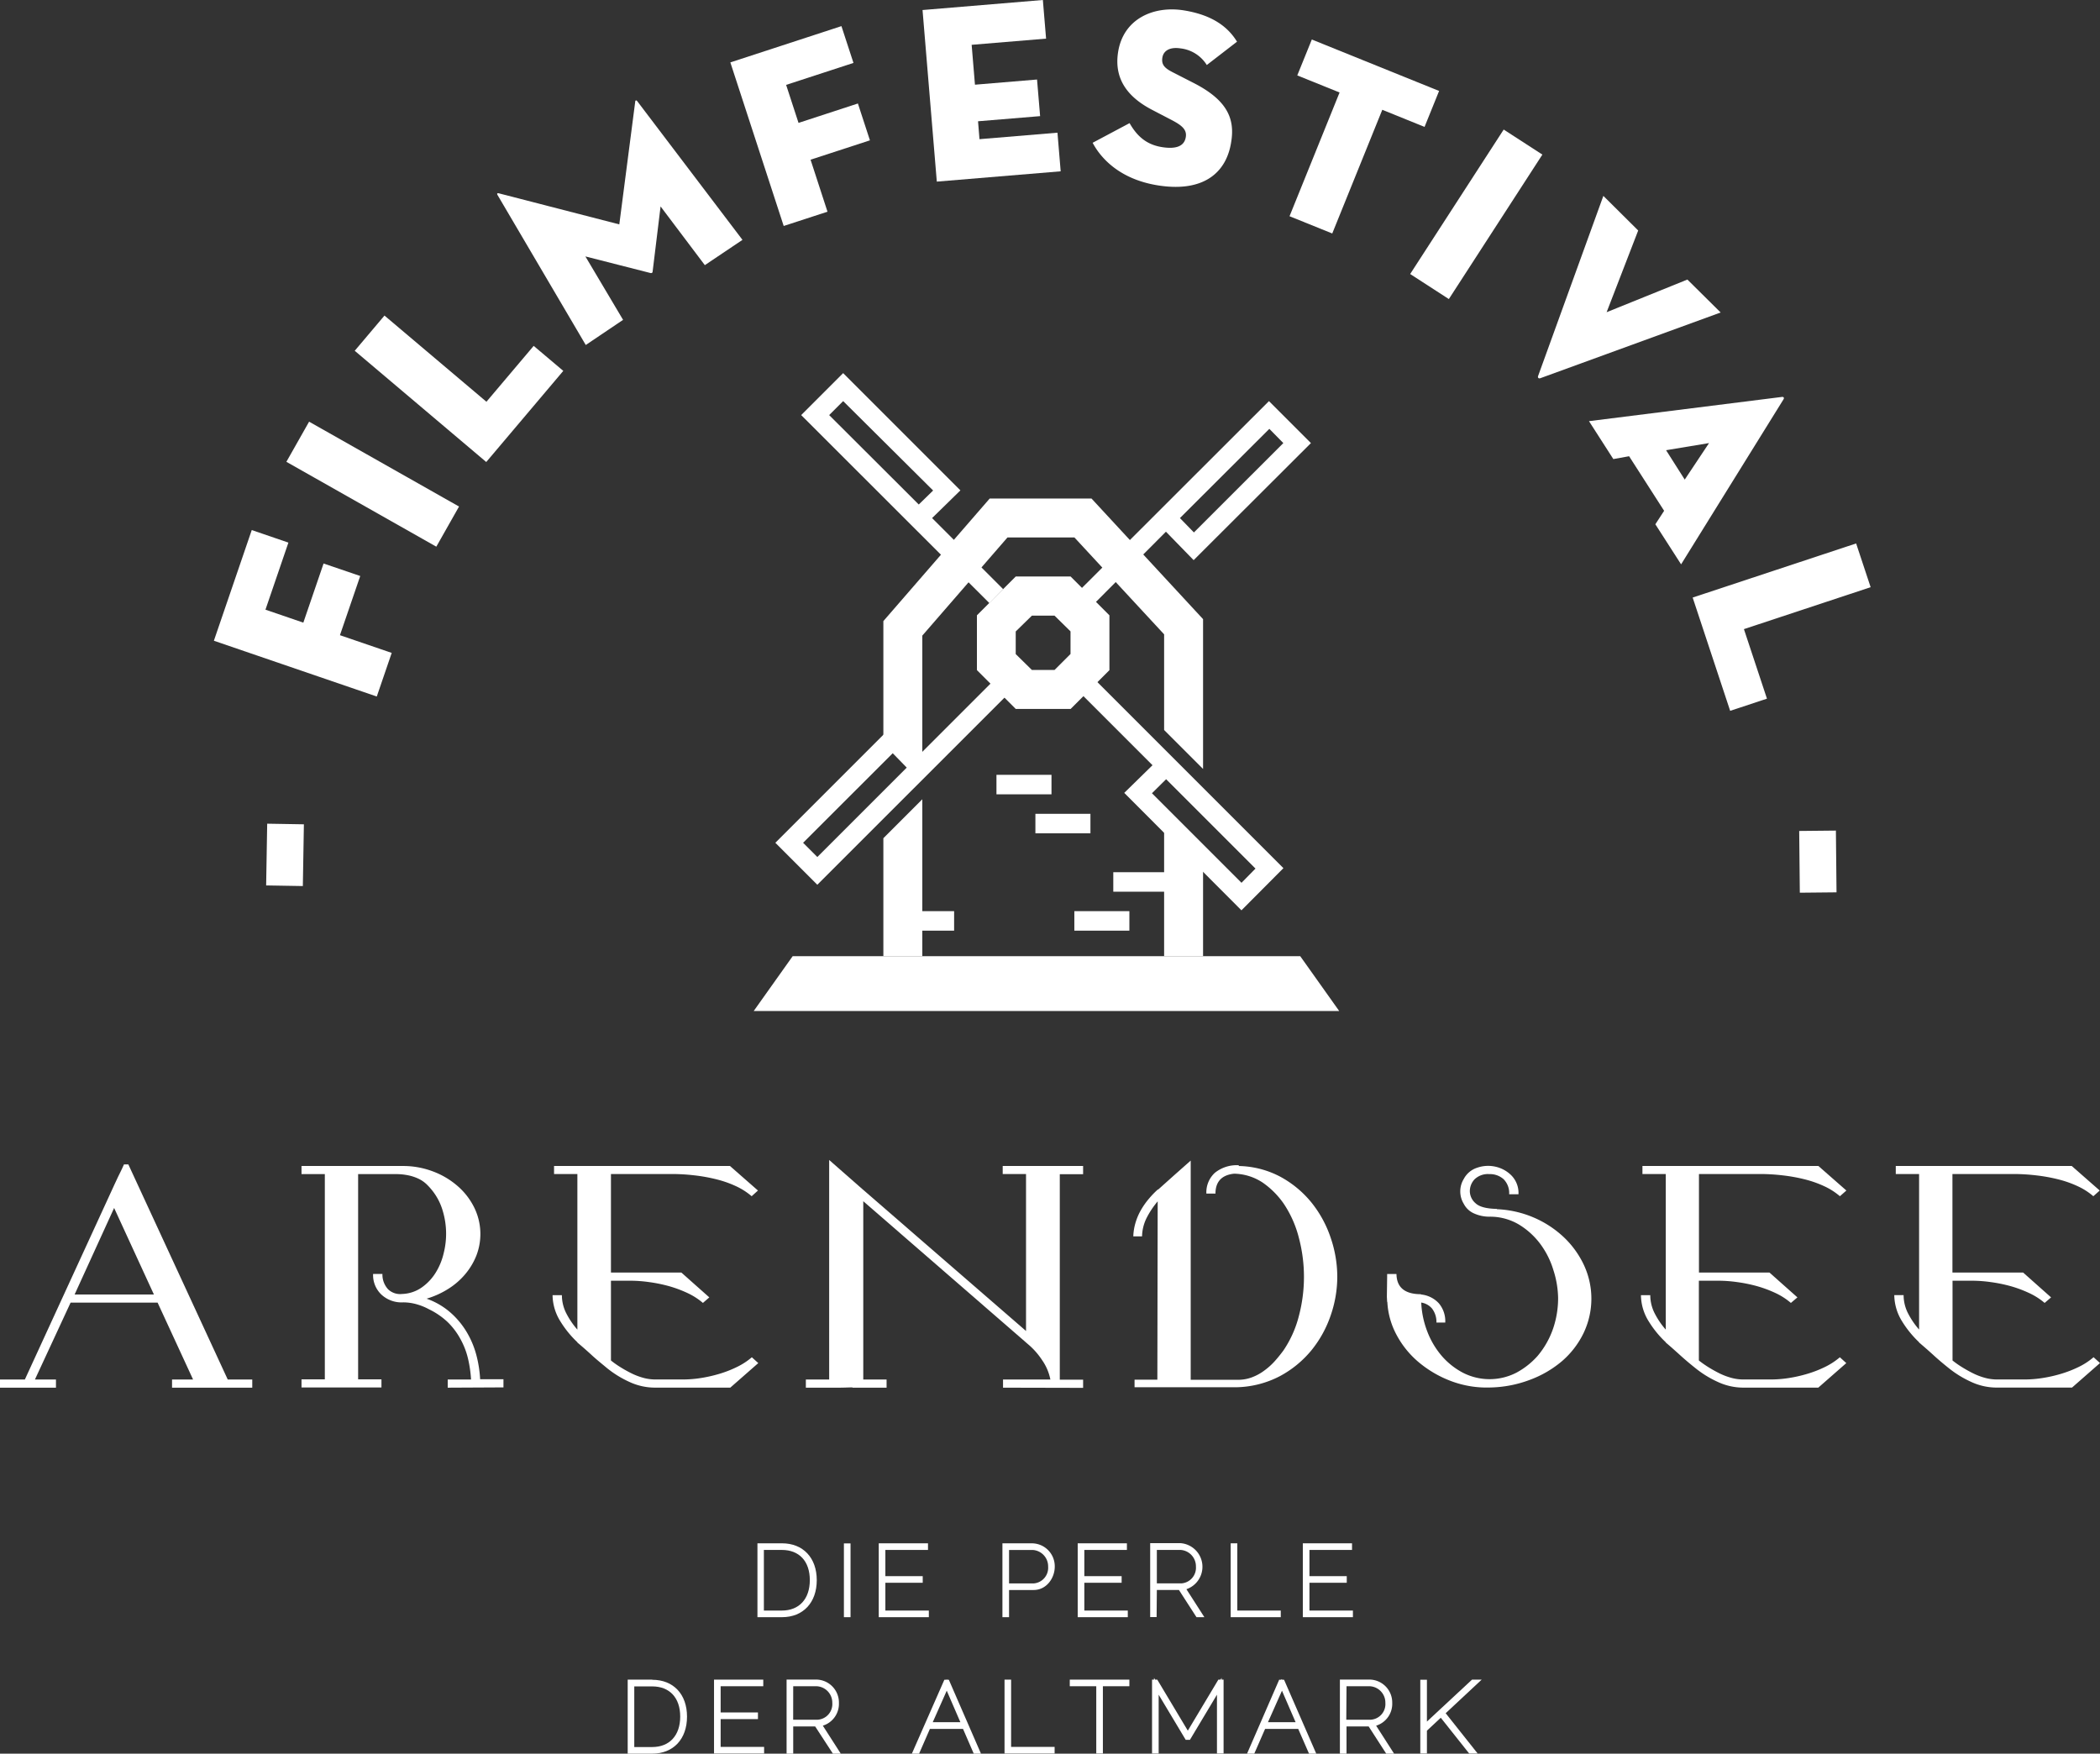 <svg xmlns="http://www.w3.org/2000/svg" viewBox="0 0 450.28 376"><rect x="0" y="0" width="450.28" height="376" fill="#333333" stroke="none"/><defs><style>.cls-1{fill:#fff;}</style></defs><title>Element 1</title><g id="Ebene_2" data-name="Ebene 2"><g id="Ebene_1-2" data-name="Ebene 1"><path class="cls-1" d="M36.89,297.53v-1.75H41.4l-7.61-16.49H15.14L7.49,295.78H12v1.75H0v-1.75H5.33l19.3-42,.66-1.41c.23-.48.45-.93.66-1.34s.42-.92.63-1.37h.94l21.31,46.12h5.26v1.75ZM24.47,259,16,277.55H33Z"/><path class="cls-1" d="M96,297.53v-1.75h5a26.27,26.27,0,0,0-.66-4.53,16.44,16.44,0,0,0-1.63-4.18A15.1,15.1,0,0,0,96,283.48a15.77,15.77,0,0,0-4-2.75,12.7,12.7,0,0,0-2.69-1.09,10.51,10.51,0,0,0-2.88-.4,6.36,6.36,0,0,1-4.62-1.64A5.75,5.75,0,0,1,80,273.15h2a4.64,4.64,0,0,0,1.22,3.29,3.74,3.74,0,0,0,3,1A7.77,7.77,0,0,0,90.49,276a10.81,10.81,0,0,0,2.94-3.15,13.67,13.67,0,0,0,1.69-4.1,17,17,0,0,0-.15-9,12.68,12.68,0,0,0-2.2-4.38,13.52,13.52,0,0,0-1.32-1.47,6.71,6.71,0,0,0-1.63-1.13,9.8,9.8,0,0,0-2.19-.75,13.27,13.27,0,0,0-2.94-.28h-7.9v44h5v1.75H64.65v-1.75h5v-44h-5V250H86.34a18,18,0,0,1,6.48,1.16,17.21,17.21,0,0,1,5.29,3.13,14.72,14.72,0,0,1,3.58,4.63,12.87,12.87,0,0,1,.47,10.24,14.46,14.46,0,0,1-2.38,4,15.46,15.46,0,0,1-3.67,3.19,18.65,18.65,0,0,1-4.64,2.1,15.6,15.6,0,0,1,5.08,2.94,17.48,17.48,0,0,1,3.51,4.2,19.22,19.22,0,0,1,2.07,4.91,25.55,25.55,0,0,1,.82,5.22h5v1.75Z"/><path class="cls-1" d="M161.17,256.48a14.45,14.45,0,0,0-3.38-2.16,23.17,23.17,0,0,0-4.2-1.47,35.92,35.92,0,0,0-4.66-.84,41.71,41.71,0,0,0-4.85-.29H131v21.12h15.09l6,5.33-1.37,1.19a14.57,14.57,0,0,0-3.39-2.16,26.19,26.19,0,0,0-4-1.47,32.12,32.12,0,0,0-4.17-.84,29.16,29.16,0,0,0-3.86-.29H131v17.1a20,20,0,0,0,2.09,1.47q1.16.72,2.38,1.32a14.13,14.13,0,0,0,2.51.94,9.67,9.67,0,0,0,2.47.34h6.08a24.71,24.71,0,0,0,3.76-.31,30.28,30.28,0,0,0,4-.91,24.12,24.12,0,0,0,3.75-1.47,14.79,14.79,0,0,0,3.17-2.07l1.38,1.25-6,5.26H140.42a13,13,0,0,1-5.52-1.25,22.2,22.2,0,0,1-4.69-2.89c-1.2-1-2.3-1.88-3.29-2.79s-2-1.81-3.11-2.73v-.06a22,22,0,0,1-3.61-4.42,10.81,10.81,0,0,1-1.72-5.68h2a8.59,8.59,0,0,0,1,4,17,17,0,0,0,2.32,3.38V251.72h-5V250h37.72l6,5.26Z"/><path class="cls-1" d="M215.07,297.53v-1.75h10.15a10.93,10.93,0,0,0-1.76-4.14,15.74,15.74,0,0,0-3.13-3.51L185.1,257.55v38.23h5v1.75h-7.31v-.06c-.79,0-1.75.06-2.88.06h-7.12v-1.75h5V248.71l7.08,6.21L220,285.38V251.72h-5V250h17.24v1.76h-5v44.06h5v1.75Z"/><path class="cls-1" d="M248.28,255.1l1.26-1.13,2.38-2.13,3.39-3v47h10.15a8.31,8.31,0,0,0,3-.54,10.67,10.67,0,0,0,2.63-1.44,14.35,14.35,0,0,0,2.23-2c.67-.75,1.29-1.52,1.88-2.32a23.39,23.39,0,0,0,3.29-7.33,32.75,32.75,0,0,0,0-16.86A23.41,23.41,0,0,0,275.2,258a18,18,0,0,0-4.41-4.41,11.45,11.45,0,0,0-6.55-1.94V250h.82a19.85,19.85,0,0,1,9.37,2.25,22.22,22.22,0,0,1,6.77,5.58,24.37,24.37,0,0,1,4.13,7.58,25.92,25.92,0,0,1,1.41,8.34,25.37,25.37,0,0,1-1.41,8.27,24.19,24.19,0,0,1-4.13,7.49,22.45,22.45,0,0,1-6.77,5.55,21,21,0,0,1-9.37,2.38c-.88,0-1.78,0-2.69,0s-1.82,0-2.7,0h-16.4v-1.63h4.89l.07-38.23a18.5,18.5,0,0,0-2.35,3.51,9.21,9.21,0,0,0-1,4H243a11.67,11.67,0,0,1,.5-3,12.58,12.58,0,0,1,1.19-2.73,16.13,16.13,0,0,1,1.69-2.38,19.27,19.27,0,0,1,1.94-2m12.35.94h-2a5.68,5.68,0,0,1,1.81-4.45,7.46,7.46,0,0,1,5.14-1.63v1.76c-3.3,0-5,1.44-5,4.32"/><path class="cls-1" d="M297.43,279.17l-.06-1.13.06-4.26v-.62h2q.06,4.32,5.26,4.33v.06a6,6,0,0,1,3.79,1.85,5.93,5.93,0,0,1,1.41,4.17H308a4.72,4.72,0,0,0-.94-3,3.79,3.79,0,0,0-2.32-1.29,19.57,19.57,0,0,0,1.22,6,17.84,17.84,0,0,0,3.16,5.42,15.54,15.54,0,0,0,4.51,3.6,12.54,12.54,0,0,0,11.54,0,16.44,16.44,0,0,0,4.54-3.6A18.32,18.32,0,0,0,333,284.9a20.25,20.25,0,0,0,1.09-6.54,20.48,20.48,0,0,0-1-6,18.23,18.23,0,0,0-2.81-5.63,16.13,16.13,0,0,0-4.63-4.2,12.11,12.11,0,0,0-6.33-1.66,8,8,0,0,1-3.17-.66,4.49,4.49,0,0,1-2.29-2.1,5.1,5.1,0,0,1,0-5.33,4.93,4.93,0,0,1,2.88-2.41,7.11,7.11,0,0,1,3.92-.22,6.92,6.92,0,0,1,3.45,1.91,5.37,5.37,0,0,1,1.48,4h-2a4.2,4.2,0,0,0-1.19-3.23,4.38,4.38,0,0,0-3.07-1.09,4.11,4.11,0,0,0-3.17,1.13,3.72,3.72,0,0,0-1,2.57,3.45,3.45,0,0,0,1.22,2.54c.82.78,2.35,1.18,4.61,1.22l-.07.06a22.36,22.36,0,0,1,7.94,1.79,22,22,0,0,1,6.43,4.2,19.74,19.74,0,0,1,4.34,6,17.08,17.08,0,0,1-.1,14.61,18.68,18.68,0,0,1-4.63,6,22.93,22.93,0,0,1-6.89,4,25.36,25.36,0,0,1-8.45,1.63,21.69,21.69,0,0,1-8.36-1.35,23.84,23.84,0,0,1-6.92-4,19.77,19.77,0,0,1-4.81-5.89,16.68,16.68,0,0,1-2-7.15"/><path class="cls-1" d="M394.51,256.48a14.36,14.36,0,0,0-3.39-2.16,23.2,23.2,0,0,0-4.2-1.47,36.33,36.33,0,0,0-4.67-.84,41.87,41.87,0,0,0-4.86-.29h-13.1v21.12H379.4l6,5.33L384,279.36a14.52,14.52,0,0,0-3.38-2.16,26,26,0,0,0-4-1.47,31.8,31.8,0,0,0-4.17-.84,29.11,29.11,0,0,0-3.85-.29h-4.33v17.1a22.65,22.65,0,0,0,2.1,1.47c.78.48,1.57.92,2.38,1.32a14.22,14.22,0,0,0,2.51.94,9.64,9.64,0,0,0,2.47.34h6.08a24.72,24.72,0,0,0,3.76-.31,30,30,0,0,0,4-.91,24.24,24.24,0,0,0,3.76-1.47,15,15,0,0,0,3.17-2.07l1.38,1.25-6,5.26H373.79a13,13,0,0,1-5.52-1.25,22.23,22.23,0,0,1-4.69-2.89q-1.8-1.43-3.3-2.79c-1-.9-2-1.81-3.1-2.73v-.06a21.89,21.89,0,0,1-3.62-4.42,10.8,10.8,0,0,1-1.71-5.68h2a8.59,8.59,0,0,0,1,4,16.61,16.61,0,0,0,2.32,3.38V251.72h-5V250H389.9l6,5.26Z"/><path class="cls-1" d="M448.85,256.48a14.27,14.27,0,0,0-3.38-2.16,23.22,23.22,0,0,0-4.2-1.47,36.08,36.08,0,0,0-4.67-.84,41.71,41.71,0,0,0-4.86-.29h-13.1v21.12h15.15l6,5.33-1.38,1.19A14.58,14.58,0,0,0,435,277.2a26,26,0,0,0-4-1.47,32.08,32.08,0,0,0-4.17-.84,29.13,29.13,0,0,0-3.85-.29h-4.32v17.1a20.06,20.06,0,0,0,2.1,1.47c.78.48,1.57.92,2.38,1.32a14,14,0,0,0,2.51.94,9.65,9.65,0,0,0,2.47.34h6.08a24.65,24.65,0,0,0,3.76-.31,29.89,29.89,0,0,0,4-.91,24.52,24.52,0,0,0,3.76-1.47A14.67,14.67,0,0,0,448.9,291l1.38,1.25-6,5.26H428.1a13,13,0,0,1-5.51-1.25,22.28,22.28,0,0,1-4.7-2.89q-1.8-1.43-3.29-2.79t-3.11-2.73v-.06a22,22,0,0,1-3.61-4.42,10.87,10.87,0,0,1-1.71-5.68h2a8.59,8.59,0,0,0,1,4,17.07,17.07,0,0,0,2.32,3.38V251.72h-5V250h37.73l6,5.26Z"/><path class="cls-1" d="M175.13,338.8c0-4.8-2.93-7.9-7.46-7.9h-5.26v15.84h5.26c4.53,0,7.46-3.12,7.46-7.94m-7.46,6.52h-3.88v-13h3.85c3.73,0,6,2.42,6,6.47s-2.28,6.53-6,6.53"/><rect class="cls-1" x="180.95" y="330.92" width="1.42" height="15.82"/><polygon class="cls-1" points="199.16 345.32 189.84 345.32 189.84 339.36 197.85 339.36 197.85 337.94 189.84 337.94 189.84 332.32 198.98 332.32 198.98 330.9 188.42 330.9 188.42 346.74 199.16 346.74 199.16 345.32"/><path class="cls-1" d="M221.48,330.9h-6.54v15.84h1.42v-5.83h5.27c2.8,0,4.53-2.6,4.53-5a4.92,4.92,0,0,0-4.68-5m.15,8.59h-5.27v-7.17h5.12a3.52,3.52,0,0,1,3.26,3.57,3.36,3.36,0,0,1-3.1,3.6h0"/><polygon class="cls-1" points="241.82 345.32 232.5 345.32 232.5 339.36 240.5 339.36 240.5 337.94 232.5 337.94 232.5 332.32 241.63 332.32 241.63 330.9 231.08 330.9 231.08 346.74 241.82 346.74 241.82 345.32"/><path class="cls-1" d="M248.05,340.91h4.74l3.76,5.83h1.69l-3.85-6a5.08,5.08,0,0,0-1.23-9.87h-6.54v15.84H248Zm5.27-1.42h-5.27v-7.17h5.12a3.52,3.52,0,0,1,3.26,3.57,3.36,3.36,0,0,1-3.1,3.6h0"/><polygon class="cls-1" points="274.62 345.32 265.3 345.32 265.3 330.9 263.88 330.9 263.88 346.74 274.62 346.74 274.62 345.32"/><polygon class="cls-1" points="290.09 345.32 280.77 345.32 280.77 339.36 288.77 339.36 288.77 337.94 280.77 337.94 280.77 332.32 289.9 332.32 289.9 330.9 279.35 330.9 279.35 346.74 290.09 346.74 290.09 345.32"/><path class="cls-1" d="M139.85,360.13h-5.26V376h5.26c4.53,0,7.46-3.12,7.46-7.94s-2.93-7.9-7.46-7.9m0,14.42H136v-13h3.85c3.72,0,6,2.43,6,6.47s-2.28,6.53-6,6.53"/><polygon class="cls-1" points="154.52 368.59 162.52 368.59 162.52 367.17 154.52 367.17 154.52 361.55 163.66 361.55 163.66 360.13 153.1 360.13 153.1 375.97 163.84 375.97 163.84 374.55 154.52 374.55 154.52 368.59"/><path class="cls-1" d="M179.88,365.12a4.92,4.92,0,0,0-4.68-5h-6.54V376h1.42v-5.83h4.71l3.8,5.83h1.69l-3.85-6a4.9,4.9,0,0,0,3.45-4.88m-9.8-3.57h5.12a3.52,3.52,0,0,1,3.26,3.57,3.36,3.36,0,0,1-3.1,3.6h-5.29Z"/><path class="cls-1" d="M203,360.13,203,360l-.06.15h-.45L195.52,376h1.55l2.32-5.31h7.1l2.3,5.31h1.55l-6.89-15.84Zm-3,9.12,3-6.75,2.92,6.75Z"/><polygon class="cls-1" points="216.8 360.13 215.39 360.13 215.39 375.97 226.13 375.97 226.13 374.55 216.8 374.55 216.8 360.13"/><polygon class="cls-1" points="229.38 361.55 235.06 361.55 235.06 375.97 236.48 375.97 236.48 361.55 242.16 361.55 242.16 360.13 229.38 360.13 229.38 361.55"/><polygon class="cls-1" points="261.94 359.74 261.71 360.13 261.24 360.13 254.69 371.07 248.14 360.13 247.67 360.13 247.44 359.74 247.44 360.13 247.02 360.13 247.02 375.97 248.44 375.97 248.44 363.36 254.24 373.04 255.14 373.04 260.94 363.36 260.94 375.97 262.36 375.97 262.36 360.13 261.94 360.13 261.94 359.74"/><path class="cls-1" d="M274.88,360.13l-.09-.13-.06.15h-.45L267.39,376h1.55l2.32-5.31h7.1l2.32,5.31h1.55l-6.9-15.84Zm-3,9.12,3-6.75,2.92,6.75Z"/><path class="cls-1" d="M298.52,365.12a4.92,4.92,0,0,0-4.68-5H287.3V376h1.42v-5.83h4.75l3.76,5.83h1.69l-3.85-6a4.9,4.9,0,0,0,3.45-4.88m-9.8-3.57h5.07a3.52,3.52,0,0,1,3.26,3.57,3.36,3.36,0,0,1-3.1,3.6h-5.28Z"/><polygon class="cls-1" points="317.7 360.13 315.63 360.13 305.96 369.12 305.96 360.15 304.54 360.15 304.54 375.97 305.96 375.97 305.96 371.07 308.93 368.3 315.02 375.97 316.84 375.97 309.98 367.33 317.7 360.13"/><rect class="cls-1" x="54.49" y="179.36" width="13.24" height="7.87" transform="translate(-123.19 241.29) rotate(-89.03)"/><polygon class="cls-1" points="45.86 137.38 53.98 113.65 61.84 116.34 56.92 130.72 65.04 133.5 69.38 120.82 77.24 123.5 72.89 136.19 83.99 139.99 80.79 149.34 45.86 137.38"/><rect class="cls-1" x="74.97" y="85.35" width="9.89" height="36.94" transform="translate(-49.8 122.22) rotate(-60.49)"/><polygon class="cls-1" points="76.06 75.21 82.44 67.66 104.3 86.14 114.43 74.16 120.78 79.52 104.26 99.06 76.06 75.21"/><path class="cls-1" d="M106.67,41.79c-.17-.35,0-.42.37-.32l25.75,6.64,3.4-26.21c0-.34.18-.51.43-.23L159.2,51.43l-8.07,5.42-9.49-12.59-1.71,14a.3.3,0,0,1-.31.29l-.1,0-14-3.57,8.08,13.6-8,5.39Z"/><polygon class="cls-1" points="156.6 13.38 180.42 5.6 183 13.49 168.56 18.2 171.22 26.35 183.95 22.19 186.53 30.09 173.8 34.24 177.43 45.39 168.04 48.45 156.6 13.38"/><polygon class="cls-1" points="197.81 2.15 223.61 0 224.3 8.28 208.34 9.61 209.05 18.16 222.36 17.05 223.02 24.9 209.71 26 210.02 29.84 226.74 28.45 227.43 36.73 200.87 38.94 197.81 2.15"/><path class="cls-1" d="M234.29,30.61l7.91-4.21c1.43,2.48,3.35,4.59,7,5.15,2.89.45,4.75-.14,5.06-2.18.25-1.56-.82-2.49-3.1-3.67l-4.07-2.12c-5-2.59-8.29-6.39-7.35-12.4,1.12-7.18,7.64-10,14.13-8.95s9.62,3.85,11.37,6.71l-6.48,5a7.65,7.65,0,0,0-5.6-3.56c-2.36-.37-3.71.52-3.93,2s.48,2.22,2.16,3.08L256,17.82c6.91,3.55,8.84,7.42,8,12.56-1,6.71-6,10.88-15.63,9.38-8.2-1.28-12.28-5.76-14.07-9.11"/><polygon class="cls-1" points="287.23 19.83 278.16 16.17 281.28 8.47 308.57 19.5 305.45 27.21 296.39 23.54 285.66 50.06 276.5 46.36 287.23 19.83"/><rect class="cls-1" x="298.09" y="41.01" width="36.9" height="9.88" transform="translate(105.94 286.69) rotate(-57.08)"/><path class="cls-1" d="M330.25,81.1c-.34.11-.57-.12-.46-.46l14-38.64,7.47,7.42-6.77,17.52,17.32-7L368.94,67Z"/><path class="cls-1" d="M345.93,98.43l-5.22-8.13,41.34-5.19c.41-.07.58.2.35.54L360.46,121l-5.52-8.59,1.88-2.89-7.51-11.7ZM366.45,95l-9.21,1.53,4,6.3Z"/><polygon class="cls-1" points="397.99 116.52 401.1 125.9 373.93 134.89 378.87 149.8 370.98 152.41 362.94 128.12 397.99 116.52"/><rect class="cls-1" x="385.85" y="178.12" width="7.87" height="13.24" transform="translate(-1.85 3.96) rotate(-0.58)"/><polygon class="cls-1" points="287.15 216.77 161.61 216.77 169.96 205.02 278.8 205.02 287.15 216.77"/><polygon class="cls-1" points="249.61 174.43 249.61 205.02 257.96 205.02 257.96 182.78 249.61 174.43"/><polygon class="cls-1" points="189.41 179.72 189.41 205.02 197.76 205.02 197.76 171.37 189.41 179.72"/><polygon class="cls-1" points="234.04 106.89 212.21 106.89 189.41 133.17 189.41 161.81 191.43 159.79 197.37 165.86 197.76 165.46 197.76 136.28 216.02 115.24 230.38 115.24 249.61 136.01 249.61 156.52 257.96 164.87 257.96 132.75 234.04 106.89"/><path class="cls-1" d="M229.57,152H217.79l-8.32-8.32V131.93l8.32-8.32h11.77l8.32,8.32v11.76Zm-8.31-8.35h4.85l3.43-3.43v-4.85L226.11,132h-4.85l-3.47,3.39v4.85Z"/><path class="cls-1" d="M234.79,129.26l-3-3L272.09,86l9,9L255.94,120.1,250,114ZM253,111.08l3,3.08L275.17,95l-3-3.05Z"/><path class="cls-1" d="M266.19,195.18,241.06,170l6.06-5.93-15.23-15.23,3-3,40.3,40.3ZM247,170.08l19.2,19.2,3-3.05-19.16-19.16Z"/><path class="cls-1" d="M175.25,189.7l-9-9,25.14-25.14,5.94,6.07,15.23-15.23,3,3Zm-3.05-9,3.05,3.05,19.17-19.17-3-3.08Z"/><path class="cls-1" d="M212.14,129.31,171.79,89l9-9,25.14,25.14-6.07,5.94,15.23,15.23ZM177.79,89,197,108.17l3.08-3L180.79,86Z"/><rect class="cls-1" x="213.66" y="166.13" width="11.8" height="4.18"/><rect class="cls-1" x="222.01" y="174.49" width="11.8" height="4.18"/><rect class="cls-1" x="230.36" y="195.36" width="11.8" height="4.18"/><rect class="cls-1" x="238.71" y="187.01" width="11.8" height="4.18"/><rect class="cls-1" x="192.78" y="195.36" width="11.8" height="4.18"/></g></g></svg>
